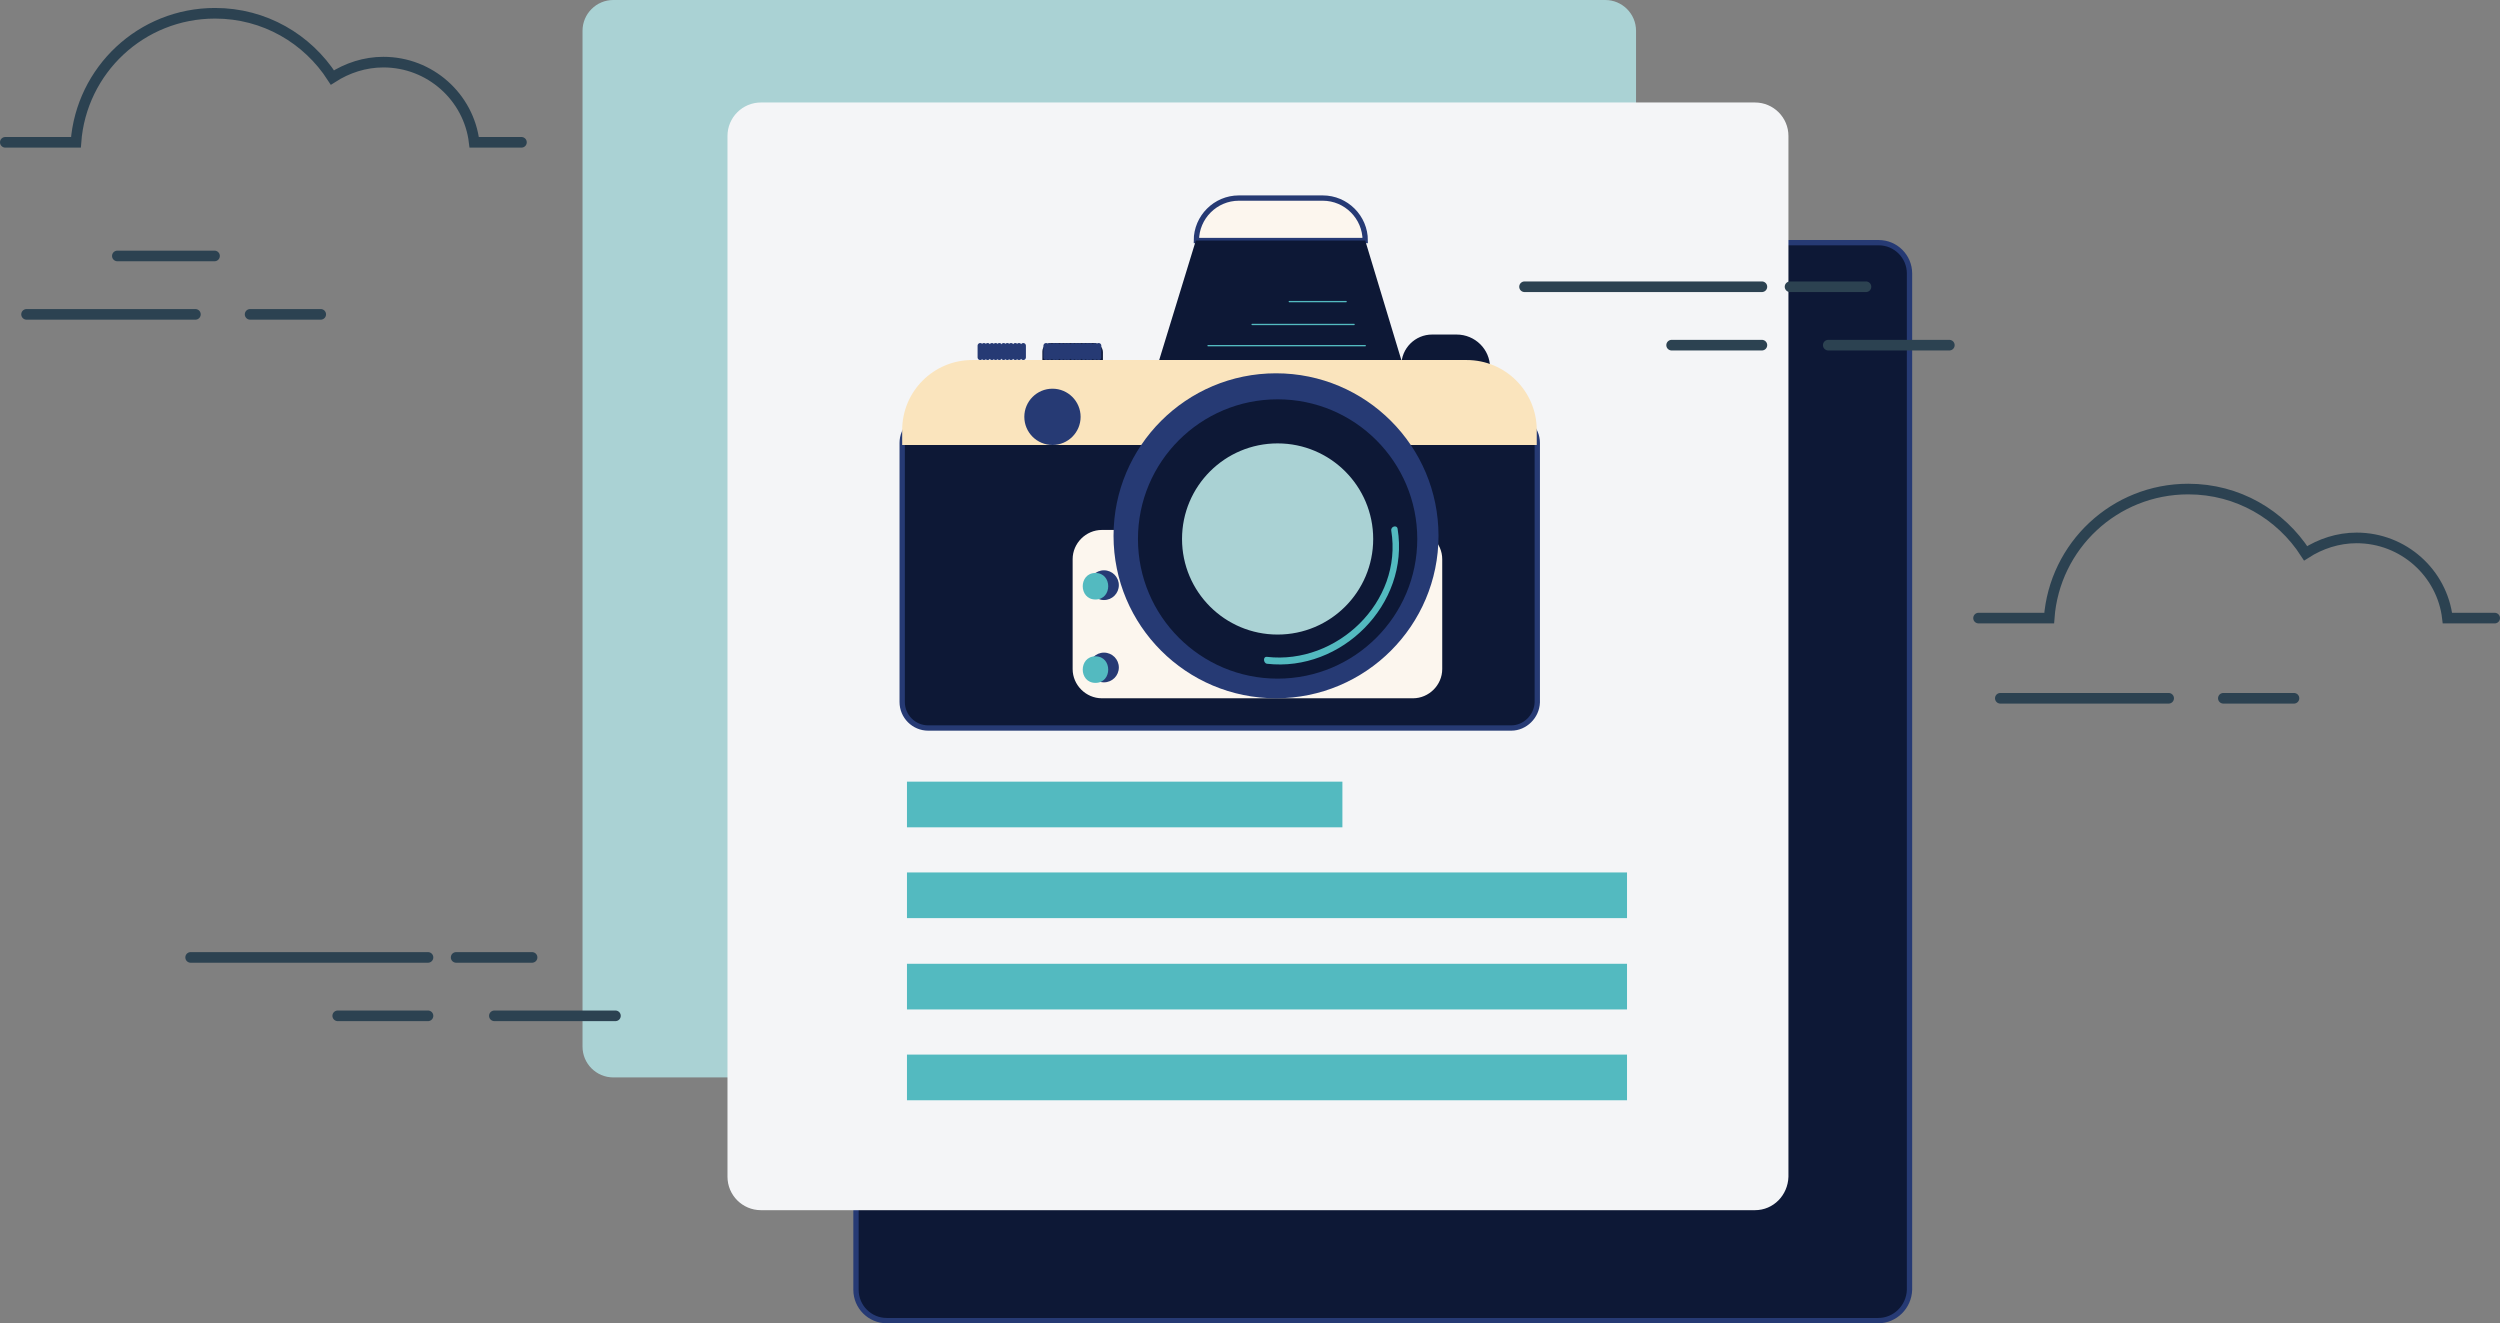 <!-- Generator: Adobe Illustrator 21.1.0, SVG Export Plug-In  -->
<svg version="1.1"
	 xmlns="http://www.w3.org/2000/svg" xmlns:xlink="http://www.w3.org/1999/xlink" xmlns:a="http://ns.adobe.com/AdobeSVGViewerExtensions/3.0/"
	 x="0px" y="0px" width="470.8px" height="249.2px" viewBox="0 0 470.8 249.2" style="enable-background:new 0 0 470.8 249.2;"
	 xml:space="preserve">
<rect x="0" y="0" width="470.8" height="249.2" fill="#808080" stroke="none"/>
<style type="text/css">
	.st0{fill:none;stroke:#2C4251;stroke-width:2;stroke-linecap:round;stroke-miterlimit:10;}
	.st1{fill:#AAD2D4;}
	.st2{fill:#0D1836;stroke:#263A74;stroke-miterlimit:10;}
	.st3{fill:#F4F5F7;stroke:#F4F5F7;stroke-miterlimit:10;}
	.st4{fill:#0D1836;}
	.st5{fill:#FAE4BD;}
	.st6{fill:#FCF6EE;stroke:#263A74;stroke-miterlimit:10;}
	.st7{fill:#FCF6EE;}
	.st8{fill:#263A74;}
	.st9{fill:#53BAC0;}
	.st10{fill:none;stroke:#53BAC0;stroke-width:0.25;stroke-linecap:round;stroke-miterlimit:10;}
	.st11{fill:#263A74;stroke:#263A74;stroke-linecap:round;stroke-miterlimit:10;}
	.st12{fill:none;stroke:#263A74;stroke-linecap:round;stroke-miterlimit:10;}
</style>
<defs>
</defs>
<line class="st0" x1="316.9" y1="219.3" x2="350.9" y2="219.3"/>
<path class="st1" d="M302.3,202.9H115.5c-3.2,0-5.8-2.6-5.8-5.8V5.8c0-3.2,2.6-5.8,5.8-5.8h186.8c3.2,0,5.8,2.6,5.8,5.8v191.4
	C308.1,200.3,305.5,202.9,302.3,202.9z"/>
<path class="st2" d="M353.7,248.7H167c-3.2,0-5.8-2.6-5.8-5.8V51.5c0-3.2,2.6-5.8,5.8-5.8h186.8c3.2,0,5.8,2.6,5.8,5.8v191.4
	C359.5,246.1,356.9,248.7,353.7,248.7z"/>
<path class="st3" d="M330.5,227.4H143.3c-3.2,0-5.8-2.6-5.8-5.8v-196c0-3.2,2.6-5.8,5.8-5.8h187.2c3.2,0,5.8,2.6,5.8,5.8v196
	C336.2,224.8,333.7,227.4,330.5,227.4z"/>
<path class="st2" d="M284.6,137.1H174.8c-2.7,0-4.9-2.2-4.9-4.9V83.4c0-2.7,2.2-4.9,4.9-4.9h109.8c2.7,0,4.9,2.2,4.9,4.9v48.9
	C289.4,134.9,287.2,137.1,284.6,137.1z"/>
<path class="st4" d="M280.6,69.2h-16.7v-0.4c0-3.2,2.6-5.8,5.8-5.8h4.6C277.8,63,280.6,65.8,280.6,69.2L280.6,69.2z"/>
<path class="st5" d="M289.4,83.8H169.9V81c0-7.3,5.9-13.2,13.2-13.2h93.1c7.3,0,13.2,5.9,13.2,13.2V83.8z"/>
<path class="st6" d="M257.1,45.3h-31.8v0c0-4.4,3.6-8,8-8h15.8C253.5,37.3,257.1,40.9,257.1,45.3L257.1,45.3z"/>
<path class="st7" d="M266.1,131.5h-58.6c-3,0-5.5-2.5-5.5-5.5v-20.7c0-3,2.5-5.5,5.5-5.5h58.6c3,0,5.5,2.5,5.5,5.5V126
	C271.6,129,269.1,131.5,266.1,131.5z"/>
<circle class="st8" cx="240.3" cy="100.9" r="30.6"/>
<circle class="st8" cx="207.9" cy="125.7" r="2.8"/>
<circle class="st8" cx="207.9" cy="110.2" r="2.8"/>
<circle class="st8" cx="198.2" cy="78.5" r="5.3"/>
<path class="st4" d="M207.7,67.8h-11.4v-1.6c0-0.9,0.7-1.6,1.6-1.6h8.1c0.9,0,1.7,0.8,1.7,1.7V67.8z"/>
<polygon class="st4" points="263.9,67.8 218.3,67.8 225.2,45.3 257.1,45.3 "/>
<circle class="st4" cx="240.6" cy="101.5" r="26.3"/>
<circle class="st1" cx="240.6" cy="101.5" r="18"/>
<g>
	<g>
		<path class="st9" d="M238.6,125c14,1.6,26.9-11.2,24.6-25.4c-0.1-0.8-1.3-0.5-1.2,0.3c2.2,13.5-10.3,25.3-23.4,23.8
			C237.8,123.6,237.9,124.9,238.6,125L238.6,125z"/>
	</g>
</g>
<line class="st10" x1="227.5" y1="65.1" x2="257.1" y2="65.1"/>
<line class="st10" x1="235.8" y1="61.1" x2="255" y2="61.1"/>
<line class="st10" x1="242.8" y1="56.8" x2="253.5" y2="56.8"/>
<g>
	<g>
		<path class="st9" d="M206.3,112.9c3.2,0,3.2-5,0-5C203.1,107.9,203.1,112.9,206.3,112.9L206.3,112.9z"/>
	</g>
</g>
<g>
	<g>
		<path class="st9" d="M206.3,128.6c3.2,0,3.2-5,0-5C203.1,123.6,203.1,128.6,206.3,128.6L206.3,128.6z"/>
	</g>
</g>
<line class="st11" x1="184.6" y1="65.1" x2="184.6" y2="67.3"/>
<line class="st11" x1="185.3" y1="65.1" x2="185.3" y2="67.3"/>
<line class="st11" x1="186" y1="65.1" x2="186" y2="67.3"/>
<line class="st12" x1="197" y1="65.1" x2="197" y2="67.3"/>
<line class="st12" x1="197.7" y1="65.1" x2="197.7" y2="67.3"/>
<line class="st12" x1="198.5" y1="65.1" x2="198.5" y2="67.3"/>
<line class="st12" x1="199.1" y1="65.1" x2="199.1" y2="67.3"/>
<line class="st12" x1="199.9" y1="65.1" x2="199.9" y2="67.3"/>
<line class="st12" x1="200.6" y1="65.1" x2="200.6" y2="67.3"/>
<line class="st12" x1="201.2" y1="65.1" x2="201.2" y2="67.3"/>
<line class="st12" x1="202" y1="65.1" x2="202" y2="67.3"/>
<line class="st12" x1="202.7" y1="65.1" x2="202.7" y2="67.3"/>
<line class="st12" x1="203.3" y1="65.1" x2="203.3" y2="67.3"/>
<line class="st12" x1="204.1" y1="65.1" x2="204.1" y2="67.3"/>
<line class="st12" x1="204.8" y1="65.1" x2="204.8" y2="67.3"/>
<line class="st12" x1="205.4" y1="65.1" x2="205.4" y2="67.3"/>
<line class="st12" x1="206.2" y1="65.1" x2="206.2" y2="67.3"/>
<line class="st12" x1="206.9" y1="65.1" x2="206.9" y2="67.3"/>
<line class="st11" x1="186.8" y1="65.1" x2="186.8" y2="67.3"/>
<line class="st11" x1="187.5" y1="65.1" x2="187.5" y2="67.3"/>
<line class="st11" x1="188.2" y1="65.1" x2="188.2" y2="67.3"/>
<line class="st11" x1="189" y1="65.1" x2="189" y2="67.3"/>
<line class="st11" x1="189.7" y1="65.1" x2="189.7" y2="67.3"/>
<line class="st11" x1="190.4" y1="65.1" x2="190.4" y2="67.3"/>
<line class="st11" x1="191.2" y1="65.1" x2="191.2" y2="67.3"/>
<line class="st11" x1="191.9" y1="65.1" x2="191.9" y2="67.3"/>
<line class="st11" x1="192.7" y1="65.1" x2="192.7" y2="67.3"/>
<rect x="170.8" y="147.2" class="st9" width="82" height="8.6"/>
<rect x="170.8" y="164.3" class="st9" width="135.6" height="8.6"/>
<rect x="170.8" y="181.5" class="st9" width="135.6" height="8.6"/>
<rect x="170.8" y="198.6" class="st9" width="135.6" height="8.6"/>
<line class="st0" x1="5" y1="59.2" x2="36.8" y2="59.2"/>
<line class="st0" x1="22.1" y1="48.2" x2="40.4" y2="48.2"/>
<line class="st0" x1="47.1" y1="59.2" x2="60.4" y2="59.2"/>
<path class="st0" d="M98.2,26.8h-8.9c-1-8.5-8.3-15.1-17.1-15.1c-3.5,0-6.8,1.1-9.6,2.9C57.9,7.3,49.8,2.5,40.5,2.5
	c-13.9,0-25.2,10.7-26.2,24.3H1"/>
<line class="st0" x1="376.7" y1="131.5" x2="408.4" y2="131.5"/>
<line class="st0" x1="418.7" y1="131.5" x2="432" y2="131.5"/>
<path class="st0" d="M469.8,116.4h-8.9c-1-8.5-8.3-15.1-17.1-15.1c-3.5,0-6.8,1.1-9.6,2.9c-4.7-7.3-12.8-12.1-22.1-12.1
	c-13.9,0-25.2,10.7-26.2,24.3h-13.3"/>
<line class="st0" x1="35.9" y1="180.3" x2="80.6" y2="180.3"/>
<line class="st0" x1="85.9" y1="180.3" x2="100.2" y2="180.3"/>
<line class="st0" x1="63.6" y1="191.3" x2="80.6" y2="191.3"/>
<line class="st0" x1="93.1" y1="191.3" x2="115.9" y2="191.3"/>
<line class="st0" x1="287.1" y1="54" x2="331.8" y2="54"/>
<line class="st0" x1="337.1" y1="54" x2="351.4" y2="54"/>
<line class="st0" x1="314.8" y1="65" x2="331.8" y2="65"/>
<line class="st0" x1="344.3" y1="65" x2="367.1" y2="65"/>
</svg>
